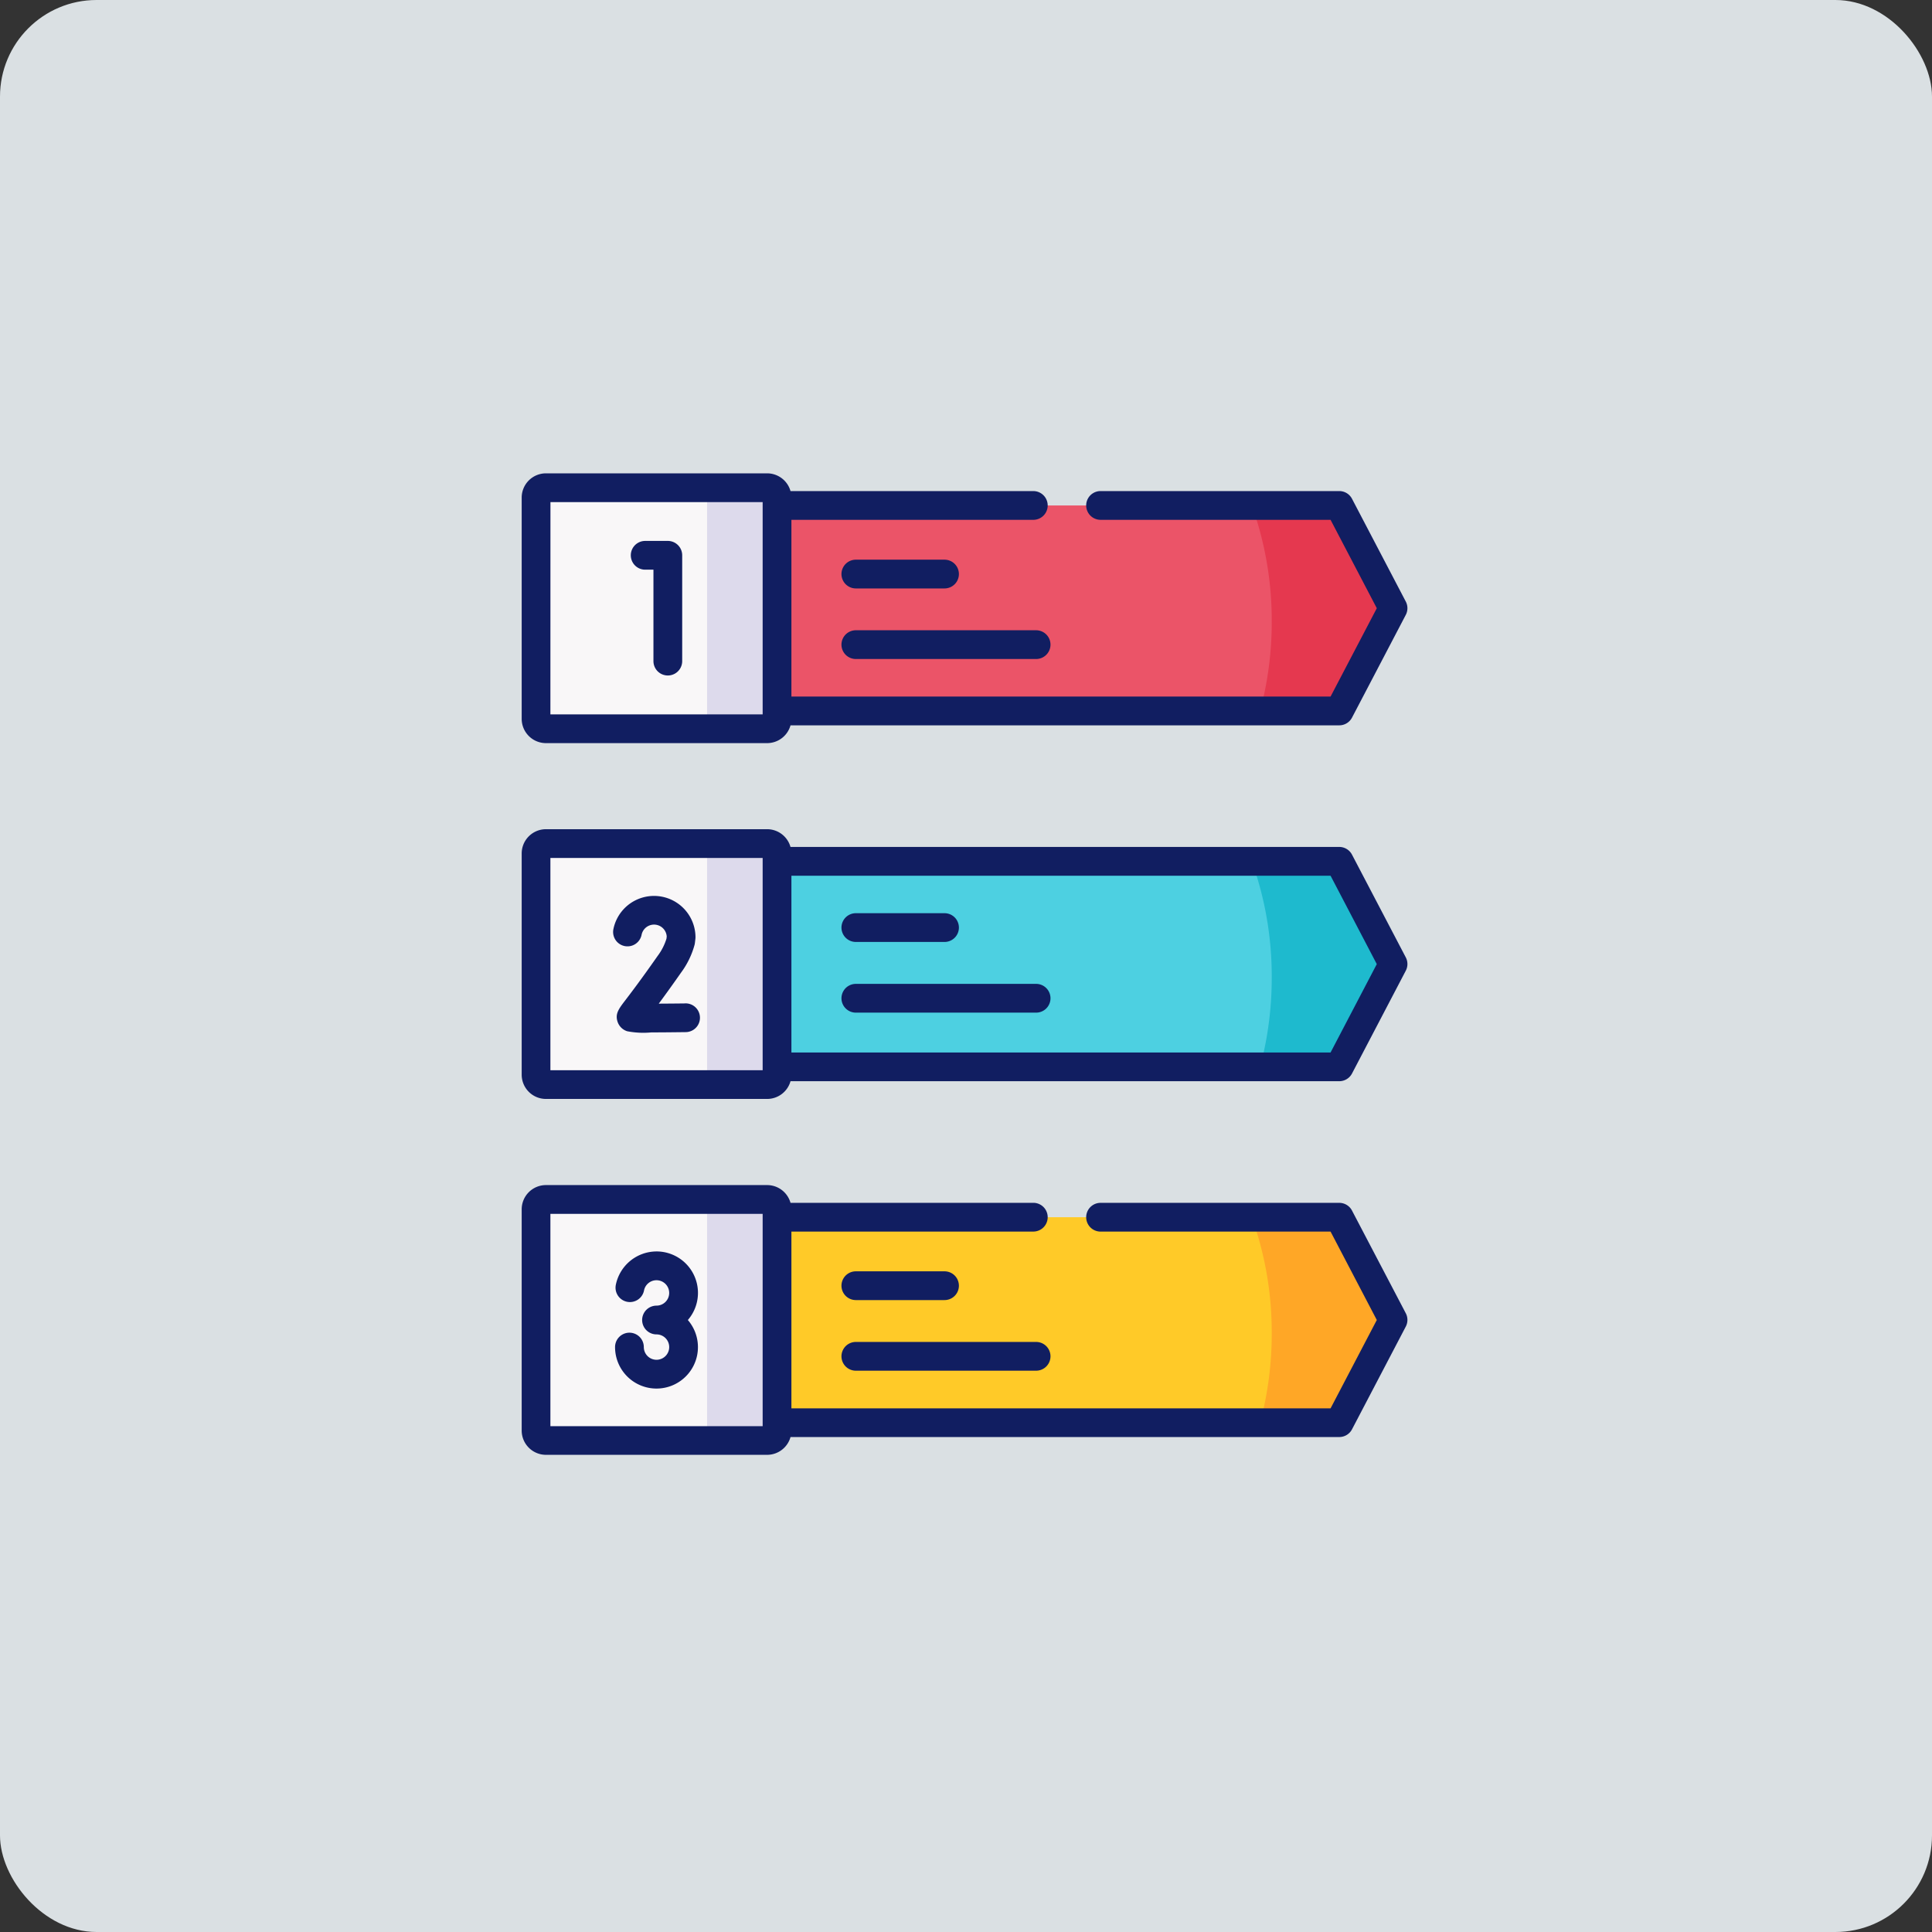 <svg xmlns="http://www.w3.org/2000/svg" width="200" height="200" viewBox="0 0 200 200">
  <rect x="0" y="0" width="200" height="200" fill="#333333" stroke="none"/>
  <g id="Grupo_128099" data-name="Grupo 128099" transform="translate(-247 -8833)">
    <rect id="Rectángulo_5781" data-name="Rectángulo 5781" width="200" height="200" rx="10" transform="translate(247 8833)" fill="#dae0e3"/>
    <g id="_004-list" data-name="004-list" transform="translate(301 8882)">
      <g id="Grupo_26740" data-name="Grupo 26740" transform="translate(26.439 77.008)">
        <path id="Trazado_26105" data-name="Trazado 26105" d="M158.205,409.3h58.2l5.565-10.634-5.565-10.639h-58.2Z" transform="translate(-158.205 -388.029)" fill="#ffca28" fill-rule="evenodd"/>
      </g>
      <g id="Grupo_26741" data-name="Grupo 26741" transform="translate(1.488 75.172)">
        <path id="Trazado_26106" data-name="Trazado 26106" d="M57.436,401.887V379.8a1.024,1.024,0,0,0-1.026-1.021h-22.9a1.02,1.02,0,0,0-1.021,1.021v22.9a1.026,1.026,0,0,0,1.009,1.026H56.421a1.031,1.031,0,0,0,1.015-1.026v-.815Z" transform="translate(-32.486 -378.778)" fill="#f9f7f8" fill-rule="evenodd"/>
      </g>
      <g id="Grupo_26742" data-name="Grupo 26742" transform="translate(1.488 38.328)">
        <path id="Trazado_26107" data-name="Trazado 26107" d="M33.507,218.076h22.9a1.028,1.028,0,0,0,1.026-1.021v-22.9a1.029,1.029,0,0,0-1.026-1.026h-22.9a1.025,1.025,0,0,0-1.021,1.026v22.9A1.023,1.023,0,0,0,33.507,218.076Z" transform="translate(-32.486 -193.125)" fill="#f9f7f8" fill-rule="evenodd"/>
      </g>
      <g id="Grupo_26743" data-name="Grupo 26743" transform="translate(26.439 40.163)">
        <path id="Trazado_26108" data-name="Trazado 26108" d="M158.205,202.375v21.279h58.2l5.565-10.639-5.565-10.64Z" transform="translate(-158.205 -202.375)" fill="#4dd0e1" fill-rule="evenodd"/>
      </g>
      <g id="Grupo_26744" data-name="Grupo 26744" transform="translate(26.439 3.324)">
        <path id="Trazado_26109" data-name="Trazado 26109" d="M158.205,38.024h58.2l5.565-10.634-5.565-10.639h-58.2Z" transform="translate(-158.205 -16.751)" fill="#eb5468" fill-rule="evenodd"/>
      </g>
      <g id="Grupo_26745" data-name="Grupo 26745" transform="translate(1.488 1.488)">
        <path id="Trazado_26110" data-name="Trazado 26110" d="M57.436,30.609V8.521A1.025,1.025,0,0,0,56.41,7.5h-22.9a1.02,1.02,0,0,0-1.021,1.021v22.9a1.024,1.024,0,0,0,1.021,1.026h22.9a1.029,1.029,0,0,0,1.026-1.026Z" transform="translate(-32.486 -7.5)" fill="#f9f7f8" fill-rule="evenodd"/>
      </g>
      <g id="Grupo_26746" data-name="Grupo 26746" transform="translate(18.171 1.488)">
        <path id="Trazado_26111" data-name="Trazado 26111" d="M117.574,9.336V31.425a1.029,1.029,0,0,1-1.026,1.026h7.241a1.029,1.029,0,0,0,1.026-1.026V8.521A1.025,1.025,0,0,0,123.789,7.5h-7.241a1.024,1.024,0,0,1,1.026,1.021Z" transform="translate(-116.548 -7.5)" fill="#dddaec" fill-rule="evenodd"/>
      </g>
      <g id="Grupo_26747" data-name="Grupo 26747" transform="translate(18.171 38.327)">
        <path id="Trazado_26112" data-name="Trazado 26112" d="M123.789,193.124h-7.241a1.029,1.029,0,0,1,1.026,1.026v22.9a1.028,1.028,0,0,1-1.026,1.021h7.241a1.028,1.028,0,0,0,1.026-1.021v-22.9A1.029,1.029,0,0,0,123.789,193.124Z" transform="translate(-116.548 -193.124)" fill="#dddaec" fill-rule="evenodd"/>
      </g>
      <g id="Grupo_26748" data-name="Grupo 26748" transform="translate(18.171 75.172)">
        <path id="Trazado_26113" data-name="Trazado 26113" d="M123.789,378.778h-7.241a1.024,1.024,0,0,1,1.026,1.021v22.9a1.03,1.03,0,0,1-1.015,1.026H123.8a1.031,1.031,0,0,0,1.015-1.026V379.8A1.024,1.024,0,0,0,123.789,378.778Z" transform="translate(-116.548 -378.778)" fill="#dddaec" fill-rule="evenodd"/>
      </g>
      <g id="Grupo_26749" data-name="Grupo 26749" transform="translate(75.586 3.324)">
        <path id="Trazado_26114" data-name="Trazado 26114" d="M405.851,16.751a35.26,35.26,0,0,1,2.064,12,35.693,35.693,0,0,1-1.2,9.271h8.193l5.565-10.634-5.565-10.639h-9.054Z" transform="translate(-405.851 -16.751)" fill="#e5384f" fill-rule="evenodd"/>
      </g>
      <g id="Grupo_26750" data-name="Grupo 26750" transform="translate(75.586 40.163)">
        <path id="Trazado_26115" data-name="Trazado 26115" d="M405.851,202.375a35.269,35.269,0,0,1,2.064,12.008,35.759,35.759,0,0,1-1.2,9.271h8.193l5.565-10.639-5.565-10.639Z" transform="translate(-405.851 -202.375)" fill="#1ebace" fill-rule="evenodd"/>
      </g>
      <g id="Grupo_26751" data-name="Grupo 26751" transform="translate(75.586 77.008)">
        <path id="Trazado_26116" data-name="Trazado 26116" d="M405.851,388.029a35.259,35.259,0,0,1,2.064,12,35.726,35.726,0,0,1-1.2,9.271h8.193l5.565-10.634-5.565-10.639h-9.054Z" transform="translate(-405.851 -388.029)" fill="#ffa726" fill-rule="evenodd"/>
      </g>
      <g id="Grupo_26752" data-name="Grupo 26752" transform="translate(0 0)">
        <path id="Trazado_26117" data-name="Trazado 26117" d="M27.5,27.928H50.4a2.517,2.517,0,0,0,2.42-1.842h56.808a1.489,1.489,0,0,0,1.319-.8l5.565-10.634a1.488,1.488,0,0,0,0-1.38L110.946,2.635a1.488,1.488,0,0,0-1.319-.8H84.916a1.488,1.488,0,1,0,0,2.977h23.81l4.786,9.151-4.786,9.145H52.913V4.813H77.954a1.488,1.488,0,1,0,0-2.977H52.819A2.516,2.516,0,0,0,50.4,0H27.5a2.512,2.512,0,0,0-2.509,2.509v22.9A2.515,2.515,0,0,0,27.5,27.928Zm.468-24.951H49.936V24.951H27.963Z" transform="translate(-24.986 0)" fill="#111e61"/>
        <path id="Trazado_26118" data-name="Trazado 26118" d="M110.945,188.259a1.488,1.488,0,0,0-1.319-.8H52.817a2.517,2.517,0,0,0-2.419-1.836H27.5a2.515,2.515,0,0,0-2.509,2.515v22.9a2.512,2.512,0,0,0,2.509,2.509H50.4a2.516,2.516,0,0,0,2.42-1.836h56.808a1.488,1.488,0,0,0,1.319-.8l5.565-10.639a1.487,1.487,0,0,0,0-1.38ZM49.936,210.575H27.963V188.6H49.936Zm58.789-1.836H52.913v-18.3h55.812l4.786,9.151Z" transform="translate(-24.986 -148.785)" fill="#111e61"/>
        <path id="Trazado_26119" data-name="Trazado 26119" d="M85.76,35.251H83.416a1.488,1.488,0,0,0,0,2.977h.855v9.465a1.488,1.488,0,1,0,2.977,0V36.739A1.489,1.489,0,0,0,85.76,35.251Z" transform="translate(-70.627 -28.255)" fill="#111e61"/>
        <path id="Trazado_26120" data-name="Trazado 26120" d="M80.162,231.5c-.922.012-1.894.02-2.755.024.579-.782,1.337-1.826,2.311-3.217a8.6,8.6,0,0,0,1.4-2.892,1.5,1.5,0,0,0,.029-.163l.051-.428a1.477,1.477,0,0,0,.011-.178,4.292,4.292,0,0,0-8.5-.826,1.488,1.488,0,0,0,2.922.569,1.315,1.315,0,0,1,2.6.185l-.028.231a5.859,5.859,0,0,1-.922,1.793c-1.74,2.486-2.773,3.837-3.328,4.563-.688.9-1.068,1.4-.823,2.2a1.542,1.542,0,0,0,1,1.018,8.756,8.756,0,0,0,2.508.122c.842,0,1.99-.009,3.564-.029a1.488,1.488,0,1,0-.038-2.977Z" transform="translate(-63.212 -176.627)" fill="#111e61"/>
        <path id="Trazado_26121" data-name="Trazado 26121" d="M78.005,405.869a4.309,4.309,0,0,0-4.214,3.461,1.488,1.488,0,0,0,2.92.581,1.315,1.315,0,1,1,1.294,1.568,1.488,1.488,0,1,0,0,2.977,1.314,1.314,0,1,1-1.3,1.512,1.508,1.508,0,0,1-.016-.2,1.488,1.488,0,0,0-2.977,0,4.425,4.425,0,0,0,.042.6,4.29,4.29,0,1,0,7.494-3.4,4.291,4.291,0,0,0-3.243-7.1Z" transform="translate(-64.042 -325.32)" fill="#111e61"/>
        <path id="Trazado_26122" data-name="Trazado 26122" d="M193.305,48h9.18a1.488,1.488,0,0,0,0-2.977h-9.18a1.488,1.488,0,1,0,0,2.977Z" transform="translate(-158.708 -36.085)" fill="#111e61"/>
        <path id="Trazado_26123" data-name="Trazado 26123" d="M193.305,84.829h18.661a1.488,1.488,0,1,0,0-2.977H193.305a1.488,1.488,0,1,0,0,2.977Z" transform="translate(-158.708 -65.608)" fill="#111e61"/>
        <path id="Trazado_26124" data-name="Trazado 26124" d="M193.305,232.415h9.18a1.488,1.488,0,0,0,0-2.977h-9.18a1.488,1.488,0,1,0,0,2.977Z" transform="translate(-158.708 -183.904)" fill="#111e61"/>
        <path id="Trazado_26125" data-name="Trazado 26125" d="M211.967,266.3H193.305a1.488,1.488,0,1,0,0,2.977h18.661a1.488,1.488,0,1,0,0-2.977Z" transform="translate(-158.708 -213.449)" fill="#111e61"/>
        <path id="Trazado_26126" data-name="Trazado 26126" d="M193.305,419.217h9.18a1.488,1.488,0,1,0,0-2.977h-9.18a1.488,1.488,0,1,0,0,2.977Z" transform="translate(-158.708 -333.633)" fill="#111e61"/>
        <path id="Trazado_26127" data-name="Trazado 26127" d="M193.305,456.049h18.661a1.488,1.488,0,1,0,0-2.977H193.305a1.488,1.488,0,1,0,0,2.977Z" transform="translate(-158.708 -363.155)" fill="#111e61"/>
        <path id="Trazado_26128" data-name="Trazado 26128" d="M110.945,373.913a1.488,1.488,0,0,0-1.319-.8H84.916a1.488,1.488,0,0,0,0,2.977h23.81l4.786,9.151-4.786,9.146H52.913v-18.3H77.954a1.488,1.488,0,1,0,0-2.977H52.819a2.516,2.516,0,0,0-2.42-1.836H27.5a2.512,2.512,0,0,0-2.509,2.509v22.9a2.515,2.515,0,0,0,2.509,2.515H50.4a2.517,2.517,0,0,0,2.42-1.842h56.808a1.489,1.489,0,0,0,1.319-.8l5.565-10.634a1.488,1.488,0,0,0,0-1.38ZM49.936,396.23H27.963V374.256H49.936Z" transform="translate(-24.986 -297.595)" fill="#111e61"/>
      </g>
    </g>
  </g>
</svg>
